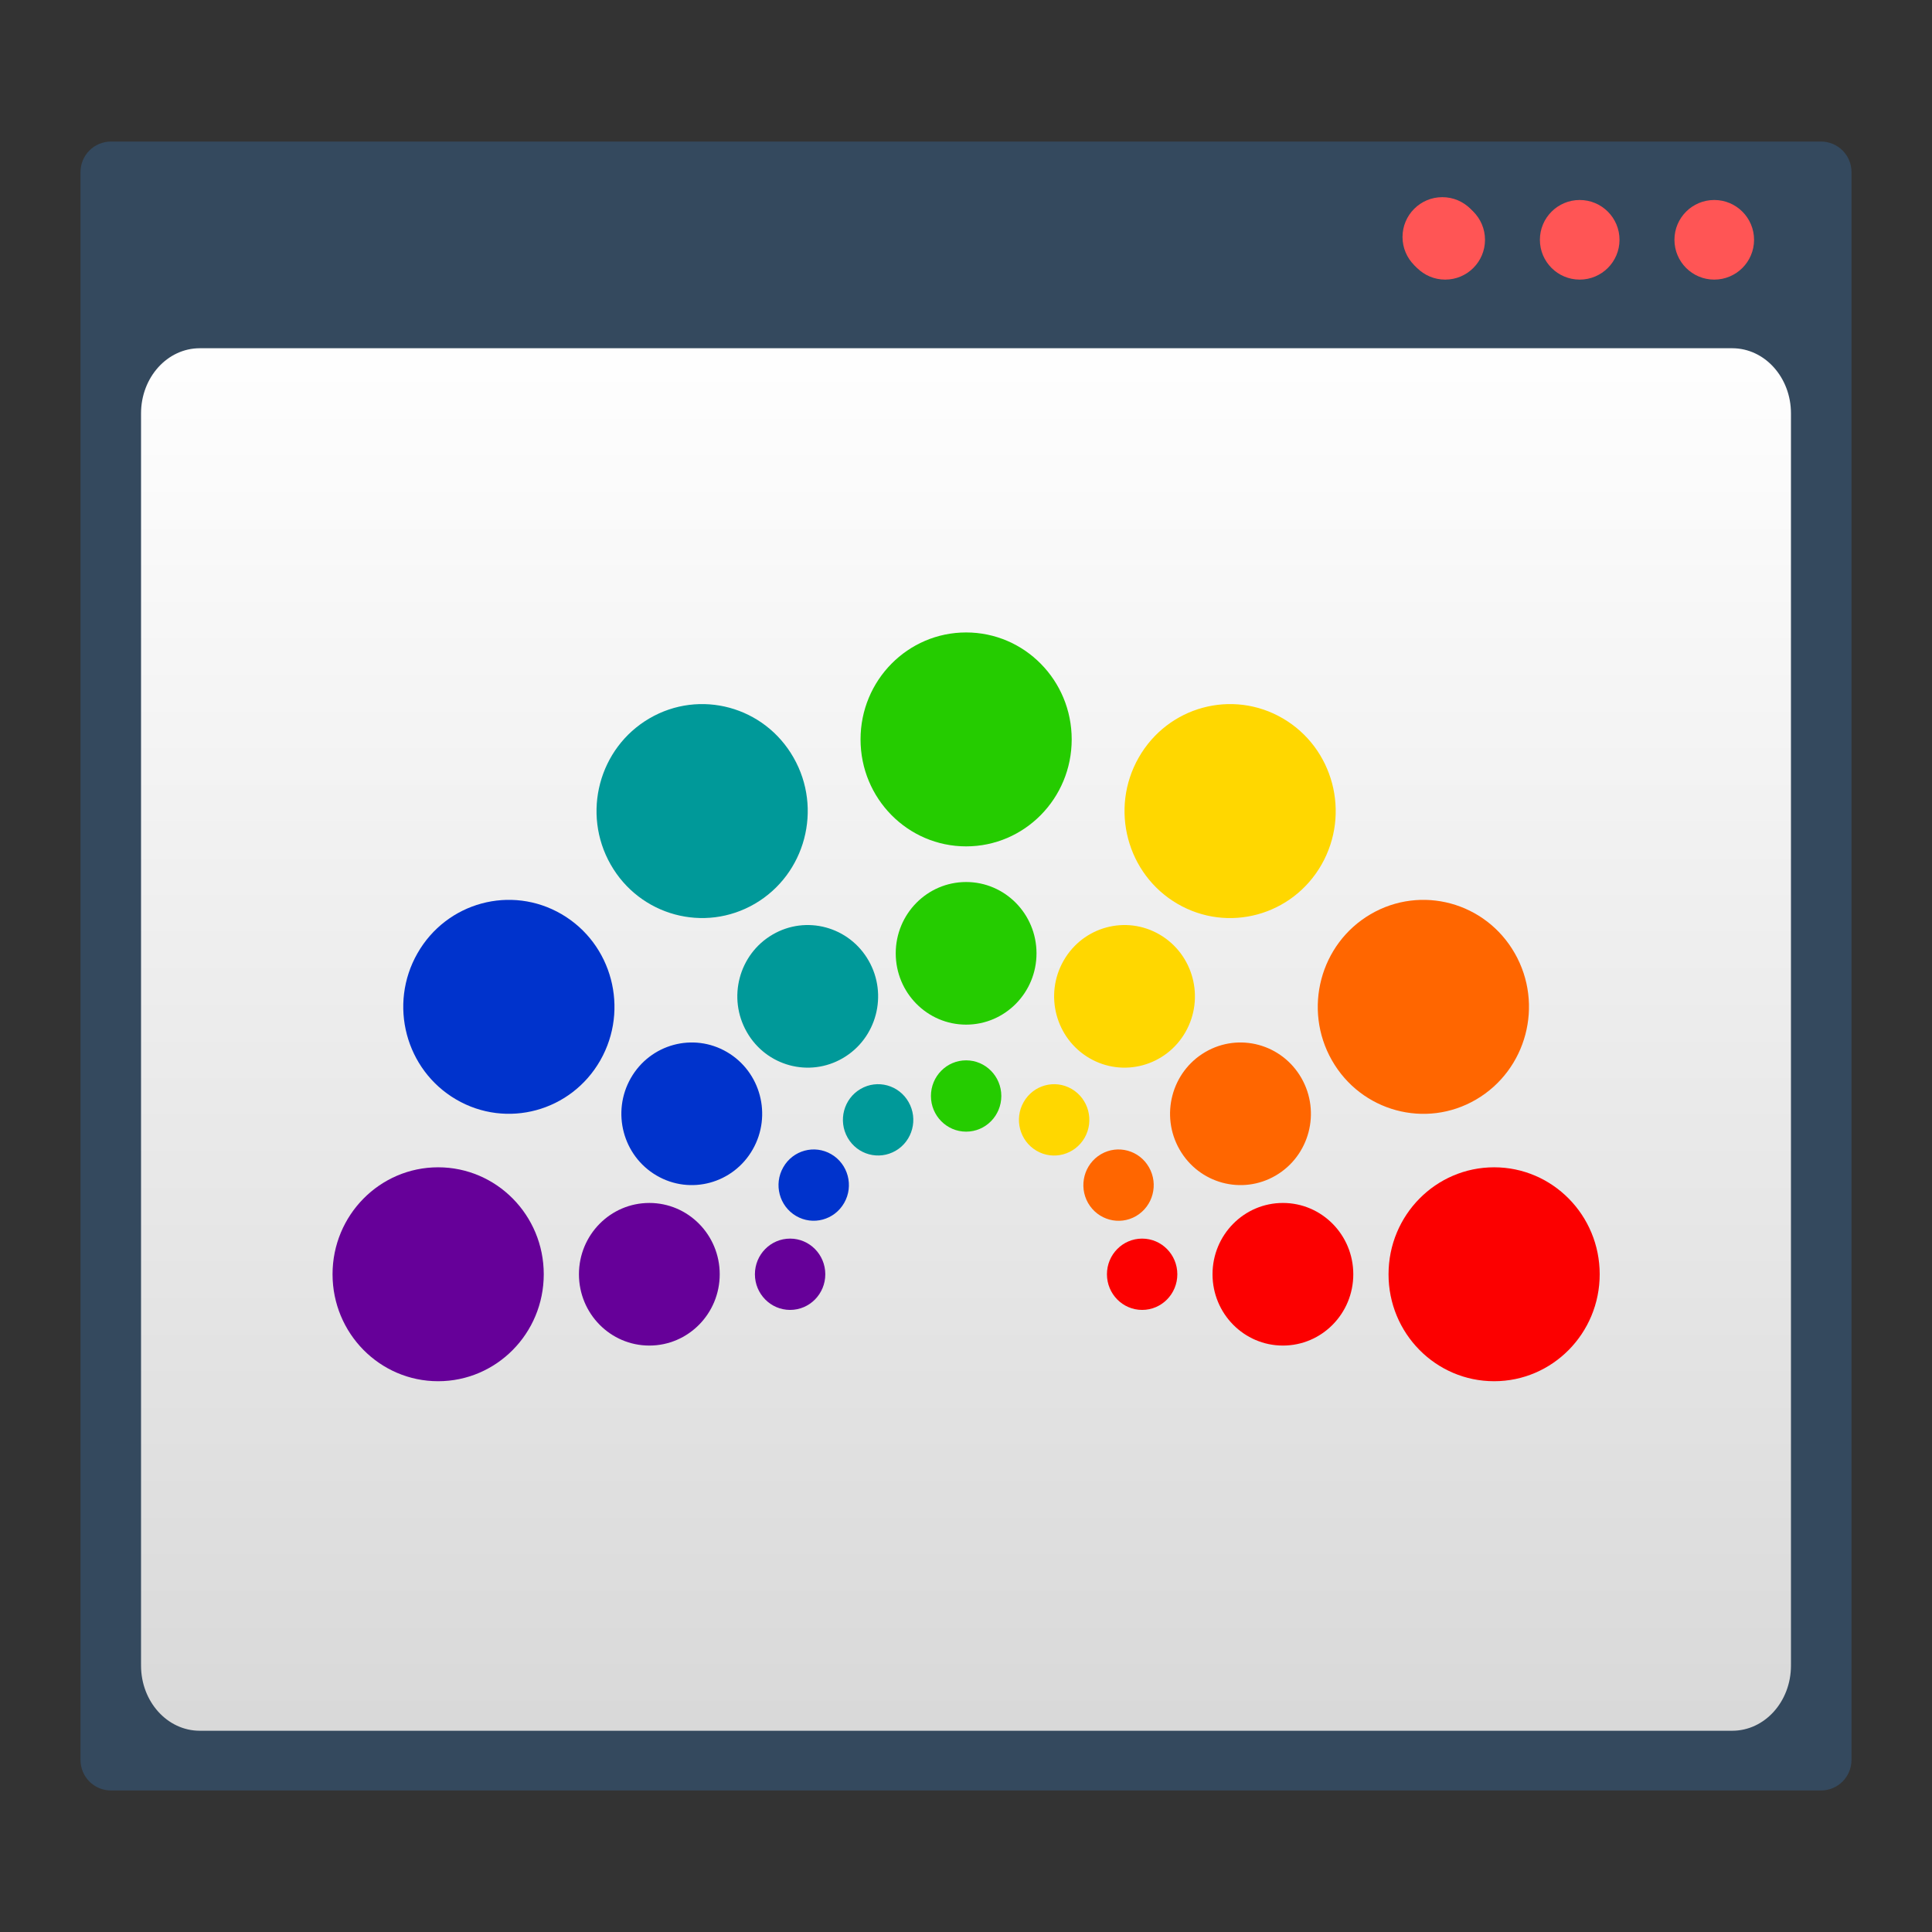 <?xml version="1.0" encoding="UTF-8" standalone="no"?>
<svg
   xmlns:dc="http://purl.org/dc/elements/1.1/"
   xmlns:cc="http://creativecommons.org/ns#"
   xmlns:rdf="http://www.w3.org/1999/02/22-rdf-syntax-ns#"
   xmlns:svg="http://www.w3.org/2000/svg"
   xmlns="http://www.w3.org/2000/svg"
   xmlns:xlink="http://www.w3.org/1999/xlink"
   xmlns:sodipodi="http://sodipodi.sourceforge.net/DTD/sodipodi-0.dtd"
   xmlns:inkscape="http://www.inkscape.org/namespaces/inkscape"
   id="svg13"
   version="1.1"
   width="48"
   height="48"
   sodipodi:docname="theme-config.svg"
   inkscape:version="0.92.2 5c3e80d, 2017-08-06">
  <rect width="100%" height="100%" fill="#333333" stroke="none"/>
  <sodipodi:namedview
     pagecolor="#ffffff"
     bordercolor="#666666"
     borderopacity="1"
     objecttolerance="10"
     gridtolerance="10"
     guidetolerance="10"
     inkscape:pageopacity="0"
     inkscape:pageshadow="2"
     inkscape:window-width="1366"
     inkscape:window-height="701"
     id="namedview45"
     showgrid="false"
     inkscape:zoom="4.9166667"
     inkscape:cx="-12.711864"
     inkscape:cy="24"
     inkscape:window-x="0"
     inkscape:window-y="0"
     inkscape:window-maximized="1"
     inkscape:current-layer="svg13" />
  <defs
     id="defs17">
    <linearGradient
       id="linearGradient918">
      <stop
         id="stop914"
         offset="0"
         style="stop-color:#d9d9d9;stop-opacity:1" />
      <stop
         id="stop916"
         offset="1"
         style="stop-color:#ffffff;stop-opacity:1" />
    </linearGradient>
    <linearGradient
       id="linearGradient-1"
       y2="39.516"
       x2="26.495"
       y1="4.864"
       x1="26.495"
       gradientTransform="matrix(0.906,0,0,1.104,-51.9,-0.28)"
       gradientUnits="userSpaceOnUse">
      <stop
         id="stop6"
         offset="0%"
         stop-color="#DADEF0" />
      <stop
         id="stop8"
         offset="100%"
         stop-color="#F5F5FA" />
    </linearGradient>
    <linearGradient
       gradientTransform="translate(-84.475,-14.65)"
       gradientUnits="userSpaceOnUse"
       y2="53.202"
       x2="32.523"
       y1="1.62"
       x1="32.523"
       id="linearGradient1026"
       xlink:href="#linearGradient-1" />
    <linearGradient
       gradientUnits="userSpaceOnUse"
       y2="8.131"
       x2="24.157"
       y1="42.708"
       x1="24.157"
       id="linearGradient920"
       xlink:href="#linearGradient918" />
  </defs>
  <linearGradient
     y2="502.984"
     y1="544.228"
     x2="409.537"
     x1="409.537"
     gradientUnits="userSpaceOnUse"
     id="a">
    <stop
       id="stop2"
       stop-color="#0a80fd"
       offset="0" />
    <stop
       id="stop4"
       stop-color="#56c5fa"
       offset="1" />
  </linearGradient>
  <path
     id="rect4148-2"
     d="m 2.759,3.517 c -0.42,0 -0.759,0.338 -0.759,0.759 v 38.69 0.759 c 0,0.42 0.338,0.759 0.759,0.759 H 3.517 45.241 C 45.662,44.483 46,44.144 46,43.724 V 4.276 C 46,3.856 45.662,3.517 45.241,3.517 H 3.517 Z"
     style="fill:#34495e;fill-opacity:1;stroke:none;stroke-width:0.759" />
  <g
     style="fill:#ff5555"
     transform="matrix(0.989,0,0,0.989,62.739,6.746)"
     id="g873">
    <circle
       style="opacity:1;fill:#ff5555;fill-opacity:1;stroke:none;stroke-opacity:1"
       id="path4155-0"
       cx="-20.373"
       cy="-0.797"
       r="1" />
    <circle
       style="opacity:1;fill:#ff5555;fill-opacity:1;stroke:none;stroke-opacity:1"
       id="circle858"
       cx="-23.753"
       cy="-0.797"
       r="1" />
    <circle
       style="opacity:1;fill:#ff5555;fill-opacity:1;stroke:none;stroke-opacity:1"
       id="circle860"
       cx="-27.204"
       cy="-0.868"
       r="1" />
    <circle
       r="1"
       cy="-0.797"
       cx="-27.132"
       id="circle856"
       style="opacity:1;fill:#ff5555;fill-opacity:1;stroke:none;stroke-opacity:1" />
  </g>
  <path
     id="path911"
     d="M 4.963 8.652 C 4.157 8.652 3.504 9.376 3.504 10.271 L 3.504 41.381 C 3.504 42.276 4.157 43 4.963 43 L 43.037 43 C 43.843 43 44.496 42.276 44.496 41.381 L 44.496 10.271 C 44.496 9.376 43.843 8.652 43.037 8.652 L 4.963 8.652 z "
     style="fill:url(#linearGradient920);stroke-width:2.7;fill-opacity:1" />
  <g
     transform="matrix(1.431,0,0,1.431,8.262,15.713)"
     id="g997"
     style="fill:none;fill-rule:evenodd;stroke:none;stroke-width:1">
    <path
       id="path955"
       d="m 20.167,9.286 c -1.013,0 -1.833,0.831 -1.833,1.857 C 18.333,12.169 19.154,13 20.167,13 21.179,13 22,12.169 22,11.143 22,10.117 21.179,9.286 20.167,9.286 Z"
       style="fill:#fc0000" />
    <path
       id="path957"
       d="m 16.5,9.905 c -0.675,0 -1.222,0.554 -1.222,1.238 0,0.684 0.547,1.238 1.222,1.238 0.675,0 1.222,-0.554 1.222,-1.238 0,-0.684 -0.547,-1.238 -1.222,-1.238 z"
       style="fill:#fc0000" />
    <path
       id="path959"
       d="m 14.056,10.524 c -0.338,0 -0.611,0.277 -0.611,0.619 0,0.342 0.274,0.619 0.611,0.619 0.338,0 0.611,-0.277 0.611,-0.619 0,-0.342 -0.274,-0.619 -0.611,-0.619 z"
       style="fill:#fc0000" />
    <path
       id="path961"
       d="m 18.022,4.892 c -0.877,0.513 -1.177,1.649 -0.671,2.537 0.506,0.888 1.628,1.193 2.504,0.68 C 20.732,7.595 21.033,6.46 20.526,5.571 20.02,4.683 18.899,4.379 18.022,4.892 Z"
       style="fill:#ff6600" />
    <path
       id="path963"
       d="m 15.152,7.285 c -0.585,0.342 -0.785,1.099 -0.447,1.691 0.338,0.592 1.085,0.795 1.67,0.453 0.585,-0.342 0.785,-1.099 0.447,-1.691 C 16.484,7.146 15.737,6.943 15.152,7.285 Z"
       style="fill:#ff6600" />
    <path
       id="path965"
       d="m 13.341,9.059 c -0.292,0.171 -0.392,0.55 -0.224,0.846 0.169,0.296 0.543,0.398 0.835,0.227 C 14.244,9.96 14.344,9.582 14.175,9.286 14.007,8.99 13.633,8.888 13.341,9.059 Z"
       style="fill:#ff6600" />
    <path
       id="path967"
       d="m 13.996,2.173 c -0.506,0.888 -0.206,2.024 0.671,2.537 0.877,0.513 1.998,0.208 2.504,-0.68 C 17.677,3.142 17.377,2.006 16.5,1.493 15.623,0.98 14.502,1.284 13.996,2.173 Z"
       style="fill:#ffd700" />
    <path
       id="path969"
       d="m 12.692,5.699 c -0.338,0.592 -0.137,1.349 0.447,1.691 0.585,0.342 1.332,0.139 1.67,-0.453 C 15.146,6.345 14.946,5.588 14.361,5.246 13.777,4.904 13.029,5.107 12.692,5.699 Z"
       style="fill:#ffd700" />
    <path
       id="path971"
       d="m 11.999,8.153 c -0.169,0.296 -0.069,0.675 0.224,0.846 0.292,0.171 0.666,0.069 0.835,-0.227 C 13.226,8.476 13.126,8.097 12.833,7.926 12.541,7.755 12.167,7.857 11.999,8.153 Z"
       style="fill:#ffd700" />
    <path
       id="path973"
       d="M 9.167,1.857 C 9.167,2.883 9.987,3.714 11,3.714 c 1.013,0 1.833,-0.831 1.833,-1.857 C 12.833,0.831 12.013,0 11,0 9.987,0 9.167,0.831 9.167,1.857 Z"
       style="fill:#25cc00" />
    <path
       id="path975"
       d="m 9.778,5.571 c 0,0.684 0.547,1.238 1.222,1.238 0.675,0 1.222,-0.554 1.222,-1.238 C 12.222,4.888 11.675,4.333 11,4.333 c -0.675,0 -1.222,0.554 -1.222,1.238 z"
       style="fill:#25cc00" />
    <path
       id="path977"
       d="m 10.389,8.048 c 0,0.342 0.274,0.619 0.611,0.619 0.338,0 0.611,-0.277 0.611,-0.619 0,-0.342 -0.274,-0.619 -0.611,-0.619 -0.338,0 -0.611,0.277 -0.611,0.619 z"
       style="fill:#25cc00" />
    <path
       id="path979"
       d="M 4.829,4.03 C 5.335,4.918 6.456,5.222 7.333,4.71 8.21,4.197 8.511,3.061 8.004,2.173 7.498,1.284 6.377,0.98 5.5,1.493 4.623,2.006 4.323,3.142 4.829,4.03 Z"
       style="fill:#009999" />
    <path
       id="path981"
       d="M 7.192,6.937 C 7.529,7.529 8.277,7.732 8.861,7.39 9.446,7.048 9.646,6.291 9.308,5.699 8.971,5.107 8.223,4.904 7.639,5.246 7.054,5.588 6.854,6.345 7.192,6.937 Z"
       style="fill:#009999" />
    <path
       id="path983"
       d="M 8.943,8.772 C 9.112,9.068 9.485,9.169 9.778,8.998 10.07,8.827 10.17,8.449 10.001,8.153 9.833,7.857 9.459,7.755 9.167,7.926 8.874,8.097 8.774,8.476 8.943,8.772 Z"
       style="fill:#009999" />
    <path
       id="path985"
       d="M 2.145,8.108 C 3.022,8.621 4.143,8.317 4.649,7.429 5.155,6.54 4.855,5.405 3.978,4.892 3.101,4.379 1.98,4.683 1.474,5.571 0.967,6.46 1.268,7.595 2.145,8.108 Z"
       style="fill:#0033cc" />
    <path
       id="path987"
       d="M 5.626,9.429 C 6.21,9.771 6.958,9.568 7.295,8.976 7.633,8.384 7.433,7.627 6.848,7.285 6.263,6.943 5.516,7.146 5.178,7.738 4.841,8.33 5.041,9.087 5.626,9.429 Z"
       style="fill:#0033cc" />
    <path
       id="path989"
       d="m 8.048,10.131 c 0.292,0.171 0.666,0.07 0.835,-0.227 C 9.052,9.609 8.952,9.23 8.659,9.059 8.367,8.888 7.993,8.99 7.825,9.286 7.656,9.582 7.756,9.96 8.048,10.131 Z"
       style="fill:#0033cc" />
    <path
       id="path991"
       d="M 1.833,13 C 2.846,13 3.667,12.169 3.667,11.143 3.667,10.117 2.846,9.286 1.833,9.286 0.821,9.286 0,10.117 3.0555555e-7,11.143 0,12.169 0.821,13 1.833,13 Z"
       style="fill:#660099" />
    <path
       id="path993"
       d="m 5.5,12.381 c 0.675,0 1.222,-0.554 1.222,-1.238 C 6.722,10.459 6.175,9.905 5.5,9.905 c -0.675,0 -1.222,0.554 -1.222,1.238 0,0.684 0.547,1.238 1.222,1.238 z"
       style="fill:#660099" />
    <path
       id="path995"
       d="m 7.944,11.762 c 0.338,0 0.611,-0.277 0.611,-0.619 3e-7,-0.342 -0.274,-0.619 -0.611,-0.619 -0.338,0 -0.611,0.277 -0.611,0.619 0,0.342 0.274,0.619 0.611,0.619 z"
       style="fill:#660099" />
  </g>
</svg>
